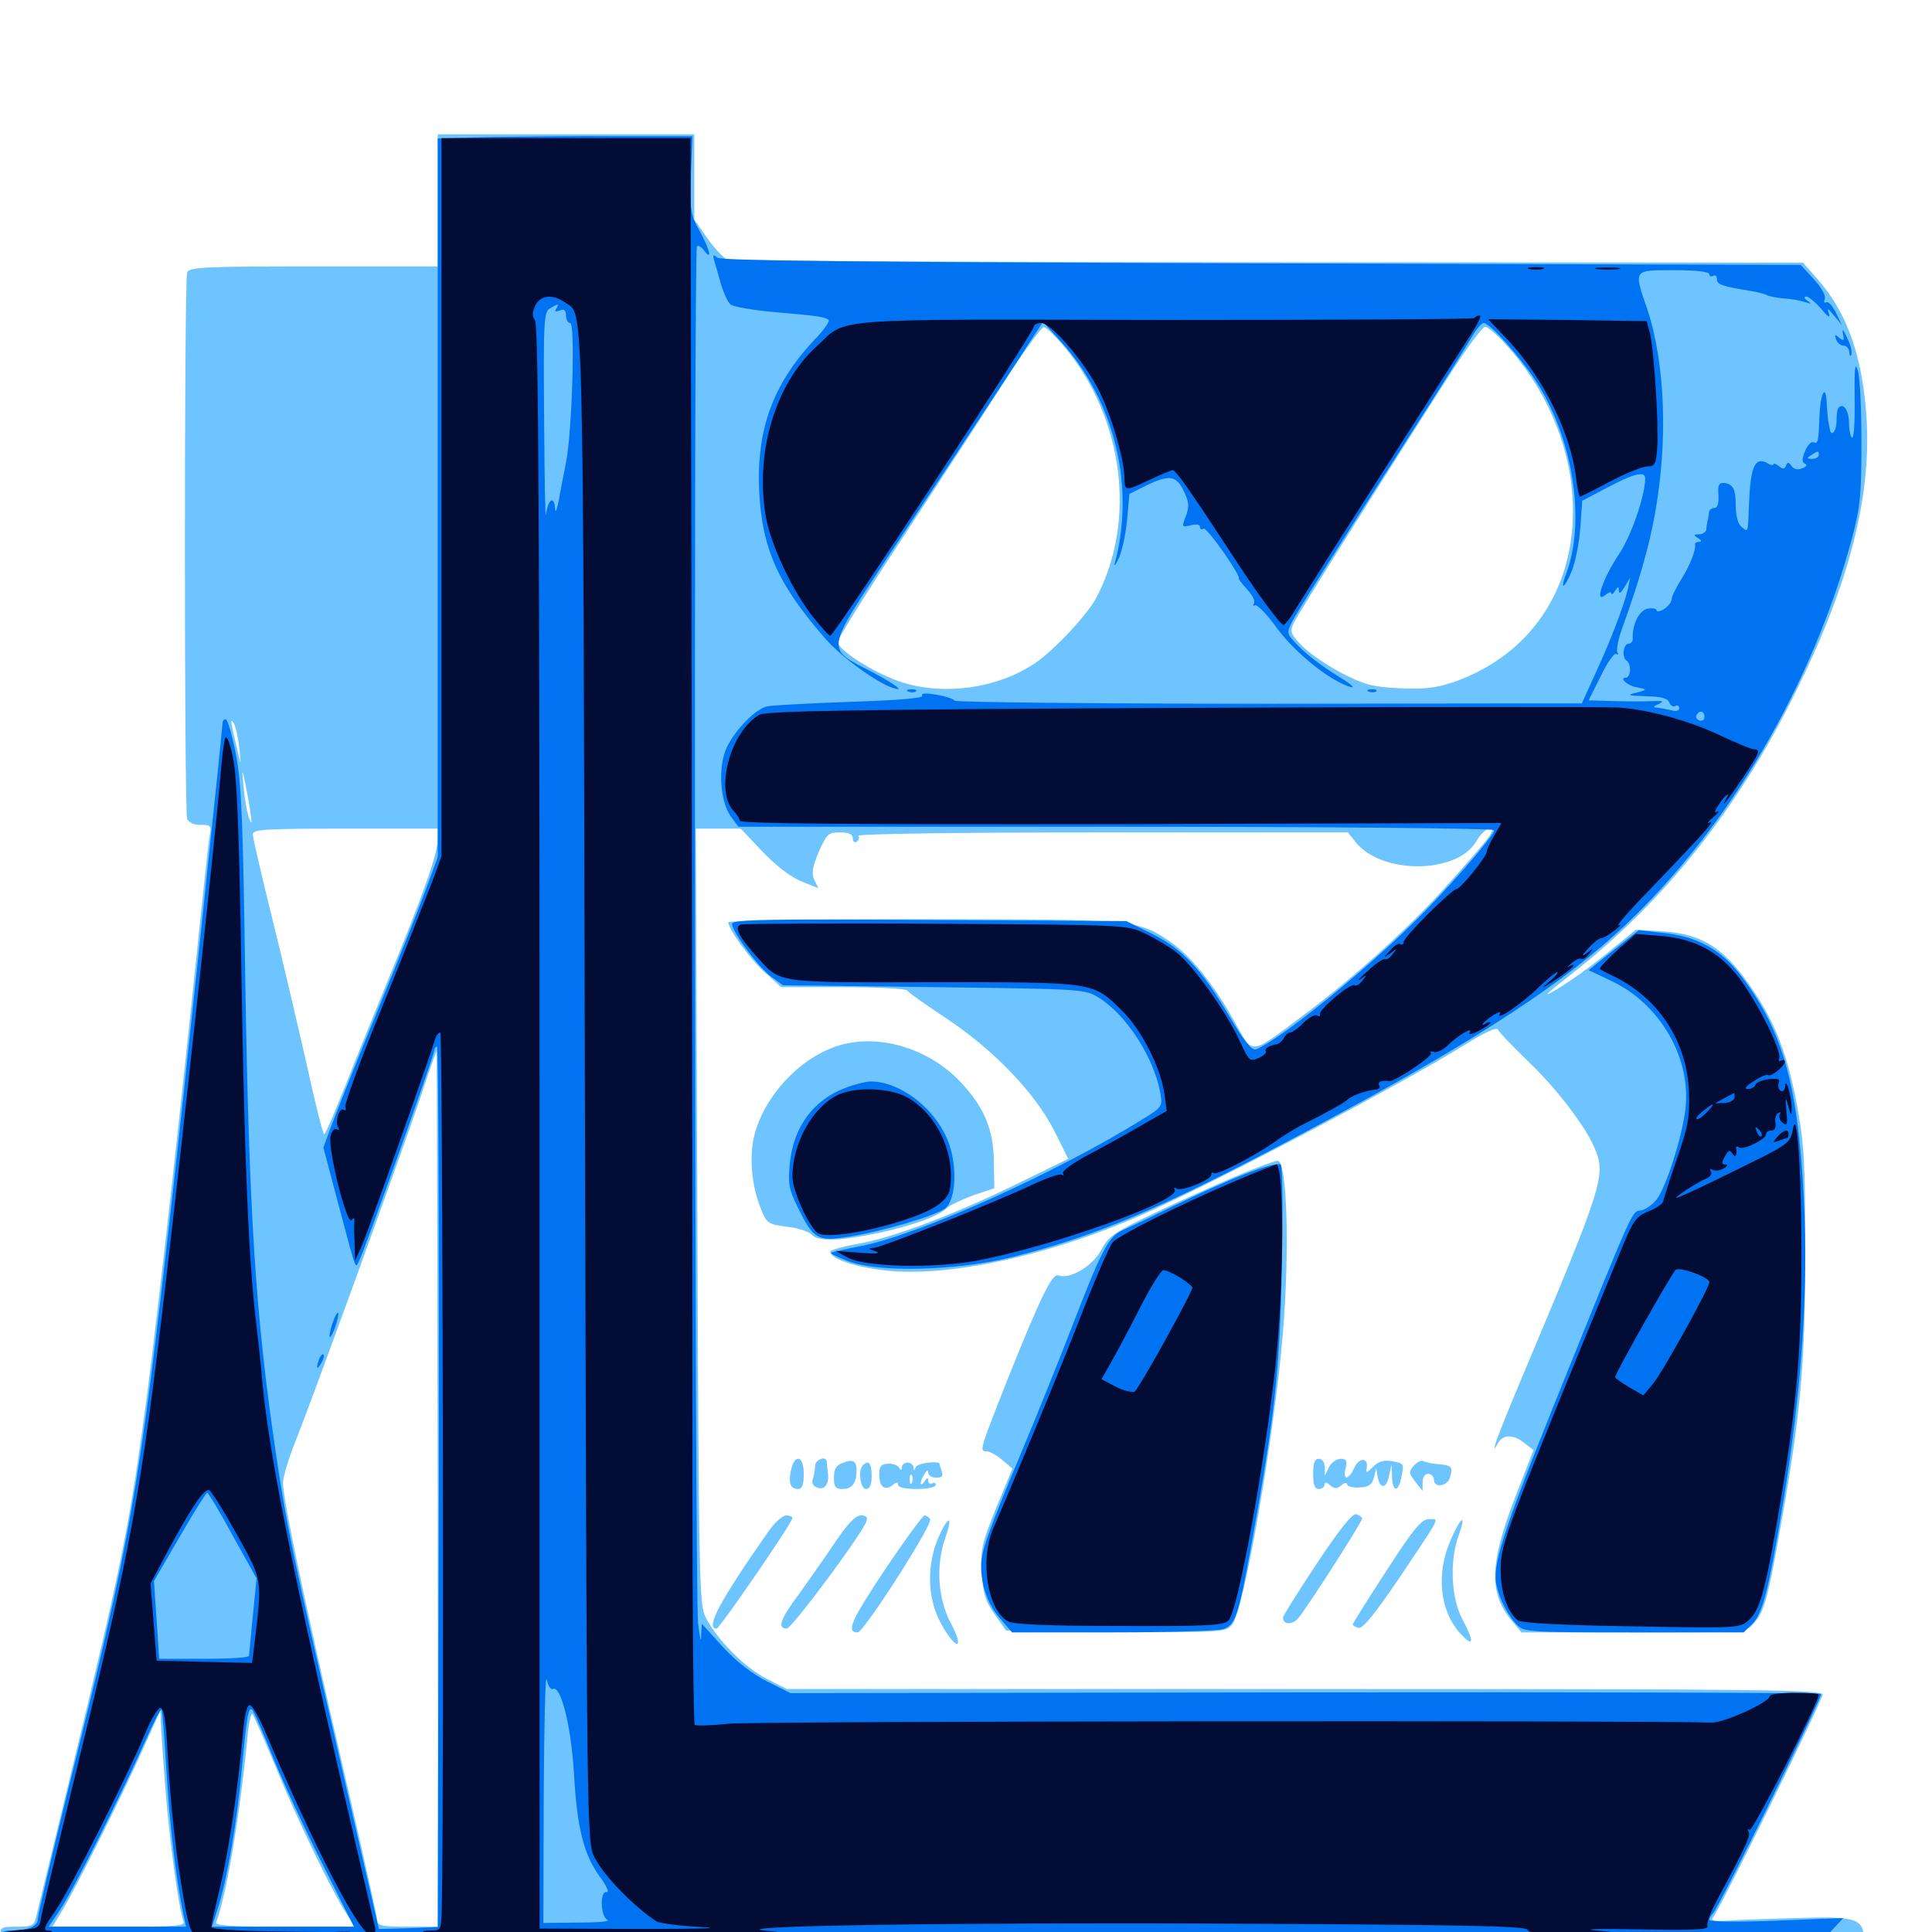 <svg xmlns="http://www.w3.org/2000/svg" viewBox="0 -1000 1000 1000">
	<path fill="#6dc4ff" d="M226.562 -896.289V-862.109H162.305C105.469 -862.109 97.852 -861.719 96.875 -858.984C95.312 -855.078 95.312 -580.078 96.875 -576.172C97.656 -574.219 100.391 -573.047 103.906 -573.047C109.18 -573.047 109.57 -572.656 108.398 -566.797C107.812 -563.281 103.906 -526.562 99.609 -485.156C89.844 -392.188 79.297 -300 74.023 -262.5C66.406 -207.617 61.523 -183.984 36.914 -82.812C27.344 -43.555 19.141 -9.57 18.555 -7.227C17.578 -3.32 16.211 -2.734 8.789 -2.734C0.195 -2.734 0 -2.734 0 3.906V10.352L26.758 11.523C41.602 12.305 258.789 12.891 509.375 12.891H964.844V5.273C964.844 -7.031 961.719 -8.203 930.078 -7.227C915.43 -6.836 899.219 -6.25 893.945 -5.859C887.109 -5.469 885.156 -5.859 886.719 -7.617C890.234 -11.914 943.359 -119.922 943.359 -122.852C943.359 -125.391 914.062 -125.781 675.391 -125.781H407.227L396.875 -131.055C385.547 -136.719 371.094 -151.367 365.234 -162.891C361.914 -169.531 361.719 -180.859 360.938 -370.508L360.156 -571.094H371.68H383.398L394.336 -559.57C400.977 -552.539 408.789 -546.289 414.453 -543.945L423.633 -540.234L421.484 -544.531C419.922 -548.047 420.508 -551.172 423.828 -559.18C427.93 -568.359 428.711 -569.141 434.766 -569.141C439.453 -569.141 441.406 -568.164 441.406 -566.016C441.406 -564.453 442.383 -563.672 443.359 -564.258C444.531 -565.039 444.922 -566.406 444.336 -567.383C443.555 -568.359 492.383 -569.141 570.312 -569.141H697.656L701.562 -564.258C714.844 -547.266 754.102 -547.461 764.062 -564.453C766.211 -568.164 769.336 -571.094 770.898 -571.094C774.609 -571.094 772.461 -567.969 750.977 -543.945C731.836 -522.07 701.367 -494.336 675 -474.805C646.289 -453.32 648.828 -453.516 638.867 -471.484C628.32 -490.43 616.016 -505.664 605.273 -512.891C588.672 -524.023 586.523 -524.219 477.148 -524.219C422.07 -524.219 376.953 -523.438 376.953 -522.656C376.953 -519.141 388.477 -503.125 396.094 -496.484L404.297 -489.062H436.328C454.102 -489.062 468.945 -488.281 469.531 -487.305C470.117 -486.328 479.297 -479.883 489.844 -472.852C514.648 -456.445 535.938 -433.984 545.703 -414.648L552.93 -400.195L526.562 -387.305C493.359 -371.094 461.133 -358.984 443.359 -356.055C435.742 -354.688 429.688 -352.93 429.688 -352.148C429.688 -348.633 441.992 -344.336 456.836 -342.578C490.43 -338.281 545.898 -350.586 595.117 -373.047C635.938 -391.602 726.367 -439.453 757.812 -458.984C768.75 -465.82 774.805 -468.555 775.391 -466.992C775.977 -465.625 782.812 -458.594 790.625 -450.977C805.273 -437.109 820.703 -416.992 825.391 -405.664C831.445 -391.602 829.883 -387.109 786.328 -283.594C774.219 -254.688 770.898 -245.117 775.586 -253.32C778.125 -257.617 783.594 -257.617 789.258 -252.93L793.75 -249.414L784.375 -225.391C770.898 -190.43 770.508 -175.391 782.617 -160.938L787.5 -155.078H845.508C903.32 -155.078 903.711 -155.078 907.617 -159.57C913.086 -165.43 915.039 -172.266 921.68 -209.961C932.031 -267.969 934.375 -293.75 934.375 -351.367C934.375 -397.656 933.984 -407.031 930.078 -428.125C925.391 -453.32 919.141 -469.922 908.008 -486.523C892.969 -509.18 881.641 -516.602 860.352 -517.969L846.68 -518.75L834.961 -509.18C824.219 -500.195 809.961 -490.039 802.734 -486.133C798.633 -483.984 801.758 -486.719 813.477 -495.898C862.109 -533.984 900.391 -582.227 930.664 -644.336C956.836 -697.656 968.359 -741.992 966.211 -781.836C964.453 -814.258 956.445 -837.695 940.82 -855.469L933.203 -864.062L656.641 -864.258C504.297 -864.258 378.32 -865.039 376.367 -865.625C374.609 -866.406 369.922 -871.289 366.211 -876.562L359.375 -886.328V-908.398V-930.469H292.969H226.562ZM551.562 -819.727C581.641 -782.812 588.281 -730.469 567.578 -690.82C563.281 -682.422 545.898 -663.672 536.133 -657.031C516.602 -643.555 487.891 -639.648 465.625 -647.266C451.953 -651.953 433.594 -663.672 433.594 -667.773C433.594 -669.336 448.828 -693.75 467.383 -721.875C485.938 -750.195 509.375 -786.133 519.531 -801.953C529.688 -817.773 539.062 -830.664 540.234 -830.664C541.406 -830.859 546.484 -825.781 551.562 -819.727ZM779.102 -822.07C799.219 -800.195 812.109 -771.289 813.867 -743.359C816.992 -698.047 793.75 -661.523 752.734 -647.07C743.555 -643.945 737.695 -643.164 724.609 -643.75C709.961 -644.531 706.445 -645.508 694.141 -651.758C686.523 -655.859 677.344 -662.109 673.828 -665.82C668.164 -671.68 667.578 -673.047 669.531 -677.344C671.484 -681.641 714.844 -750.781 750.977 -807.031C759.375 -820.117 767.383 -830.859 768.75 -830.859C769.922 -830.859 774.609 -826.953 779.102 -822.07ZM123.828 -613.086C124.805 -603.516 124.805 -603.516 123.047 -611.133C119.336 -626.172 118.945 -628.906 120.898 -625.781C121.875 -624.219 123.242 -618.555 123.828 -613.086ZM129.688 -578.906C130.469 -573.828 130.273 -573.047 129.102 -576.172C128.125 -578.32 126.758 -585.352 126.172 -591.797C125.195 -602.539 125.195 -602.734 126.953 -594.531C127.93 -589.648 129.297 -582.617 129.688 -578.906ZM226.562 -565.43C226.562 -558.203 218.75 -536.133 202.148 -495.898C195.117 -478.711 184.57 -452.93 179.102 -438.867C173.438 -424.609 168.359 -412.891 167.773 -412.891C167.188 -412.891 162.891 -429.883 158.398 -450.586C153.711 -471.094 145.703 -505.469 140.43 -526.562C135.156 -547.852 130.859 -566.406 130.859 -568.164C130.859 -570.703 136.914 -571.094 178.711 -571.094H226.562ZM226.562 -229.297L226.758 -2.734H210.938C197.852 -2.734 195.312 -3.32 195.312 -5.859C195.312 -7.617 186.914 -44.922 176.758 -88.672C157.617 -171.094 146.484 -223.828 146.484 -232.617C146.484 -235.352 149.414 -245.312 153.125 -254.492C162.109 -276.953 207.422 -401.953 217.578 -431.836C221.875 -445.117 225.781 -455.859 225.977 -455.859C226.172 -455.859 226.367 -353.906 226.562 -229.297ZM85.938 -70.117C88.086 -44.727 92.578 -11.914 94.922 -5.859C96.094 -3.125 92.773 -2.734 61.719 -2.734H27.148L32.227 -11.133C38.867 -22.07 61.328 -66.797 73.438 -93.359L83.008 -114.648L83.398 -105.078C83.789 -99.805 84.766 -84.18 85.938 -70.117ZM142.578 -85.742C153.516 -58.984 170.898 -22.852 178.906 -10.156L183.594 -2.734H147.266C118.945 -2.734 111.133 -3.32 111.914 -5.078C117.188 -19.336 123.828 -57.812 128.125 -100.977C128.711 -108.398 130.078 -113.672 130.664 -112.695C131.445 -111.914 136.719 -99.805 142.578 -85.742ZM432.227 -458.203C412.891 -451.367 395.508 -432.227 390.43 -412.305C387.695 -401.367 389.062 -385.938 393.75 -374.609C396.875 -366.797 397.266 -366.406 407.227 -365.039C413.086 -364.453 418.75 -362.5 420.117 -360.938C423.242 -357.227 434.961 -357.617 455.273 -361.914C473.438 -366.016 485.352 -370.312 490.234 -374.805C491.992 -376.367 498.242 -379.297 504.102 -381.445L514.648 -384.961L514.453 -398.438C514.258 -415.234 509.57 -426.758 497.266 -439.844C480.273 -458.008 453.125 -465.625 432.227 -458.203ZM643.555 -392.773C634.961 -389.258 615.82 -380.664 601.172 -373.828C576.562 -362.109 574.023 -360.547 569.922 -352.93C565.43 -344.531 553.711 -337.695 547.852 -339.844C544.727 -341.211 538.867 -329.297 521.875 -286.914C507.031 -249.414 506.836 -248.828 510.547 -248.828C512.109 -248.828 515.82 -246.875 518.75 -244.336L524.023 -239.844L515.625 -219.531C508.203 -201.172 507.422 -198.047 508.203 -186.133C508.789 -175.195 509.961 -171.289 514.844 -164.453L520.703 -156.055L577.344 -155.469C632.227 -155.078 634.18 -155.078 637.695 -158.984C643.75 -165.625 659.57 -256.445 664.062 -310.352C667.578 -353.125 666.211 -399.219 661.328 -399.219C660.156 -399.219 652.148 -396.289 643.555 -392.773ZM409.375 -238.867C408.008 -232.031 409.18 -229.297 413.281 -229.297C415.234 -229.297 416.016 -231.641 416.016 -237.109C416.016 -246.68 411.328 -247.852 409.375 -238.867ZM421.875 -241.211C421.875 -239.062 421.289 -236.133 420.703 -234.375C419.922 -232.422 420.898 -230.859 422.852 -230.078C426.758 -228.516 429.297 -231.641 428.516 -237.695C428.32 -240.039 427.93 -242.578 427.93 -243.555C427.539 -246.68 421.875 -244.531 421.875 -241.211ZM436.133 -242.773C432.812 -241.602 431.641 -239.648 431.641 -235.156C431.641 -230.273 432.422 -229.297 436.328 -229.297C441.016 -229.297 443.359 -232.422 443.359 -239.062C443.359 -243.945 441.406 -244.922 436.133 -242.773ZM679.688 -237.109C679.688 -231.445 680.469 -229.297 682.617 -229.297C684.18 -229.297 685.547 -230.273 685.547 -231.445C685.547 -233.008 686.523 -233.008 688.477 -231.25C690.82 -229.297 691.992 -229.297 694.336 -231.25C695.898 -232.617 697.266 -232.812 697.266 -231.641C697.266 -230.664 700 -229.883 703.516 -230.078C708.398 -230.273 710.156 -231.445 711.133 -235.156L712.305 -240.039L713.086 -235.547C714.258 -229.102 717.578 -229.297 718.945 -236.133L720.312 -241.992L720.508 -235.742C720.703 -227.539 723.828 -227.344 725.391 -235.547C726.758 -242.773 726.953 -242.383 720.117 -243.75C716.211 -244.336 713.477 -243.555 710.742 -240.82C707.422 -237.5 706.836 -237.305 707.422 -240.234C708.398 -245.703 703.32 -245.703 700.977 -240.234C698.047 -233.789 694.922 -233.594 696.484 -240.039C697.461 -243.945 696.875 -244.922 693.945 -244.922C691.797 -244.922 689.062 -242.969 687.891 -240.625L685.742 -236.133V-240.625C685.547 -243.164 684.375 -244.922 682.617 -244.922C680.469 -244.922 679.688 -242.773 679.688 -237.109ZM731.836 -241.406C729.102 -238.281 729.102 -237.695 732.422 -233.203L736.328 -228.32V-232.812C736.328 -235.352 737.5 -237.109 739.258 -237.109C740.82 -237.109 742.188 -235.742 742.188 -234.18C742.188 -229.492 749.414 -230.664 750.586 -235.547C752.148 -240.82 751.367 -241.602 744.141 -242.188C741.211 -242.383 737.695 -243.164 736.719 -243.75C735.742 -244.336 733.594 -243.359 731.836 -241.406ZM446.68 -241.602C443.945 -239.062 445.312 -229.297 448.242 -229.297C450.195 -229.297 451.172 -231.445 451.172 -236.133C451.172 -242.578 449.609 -244.531 446.68 -241.602ZM455.078 -236.719C455.078 -230.469 458.008 -228.125 461.914 -231.25C464.062 -233.008 464.844 -233.008 464.844 -231.445C464.844 -230.078 468.75 -229.297 474.609 -229.297C480.273 -229.297 484.375 -230.273 484.375 -231.445C484.375 -232.422 483.594 -232.812 482.422 -232.227C481.445 -231.641 480.469 -232.227 480.469 -233.594C480.469 -235.352 479.883 -235.352 478.516 -233.203C477.539 -231.641 476.562 -231.25 476.562 -232.227C476.562 -233.398 477.539 -235.547 478.516 -237.109C479.688 -239.062 480.469 -239.258 480.469 -237.695C480.469 -236.328 482.227 -235.156 484.57 -235.156C487.5 -235.156 488.281 -235.938 487.5 -238.281C486.914 -240.039 486.328 -241.797 486.328 -242.188C486.328 -244.141 474.805 -242.773 474.023 -240.625C473.242 -238.672 472.852 -238.672 472.852 -240.625C472.656 -241.797 471.289 -242.969 469.727 -242.969C468.164 -242.969 466.797 -241.797 466.797 -240.625C466.797 -238.672 466.406 -238.672 465.234 -240.43C464.453 -241.797 461.719 -242.578 459.375 -242.383C456.055 -242.188 455.078 -240.82 455.078 -236.719ZM472.07 -232.812C471.484 -231.25 470.898 -231.836 470.898 -233.984C470.703 -236.133 471.289 -237.305 471.875 -236.523C472.461 -235.938 472.656 -234.18 472.07 -232.812ZM681.641 -190.82C672.07 -176.367 664.062 -163.672 664.062 -162.695C664.062 -159.18 668.555 -158.789 671.68 -162.109C675.586 -166.211 705.078 -212.305 705.078 -214.062C705.078 -214.648 703.711 -215.625 702.148 -216.211C700.195 -216.992 694.141 -209.57 681.641 -190.82ZM397.656 -207.227C372.656 -171.484 364.844 -157.031 370.898 -157.031C372.461 -157.031 410.156 -211.914 410.156 -214.258C410.156 -215.039 408.594 -215.625 406.836 -215.625C404.883 -215.43 400.781 -211.719 397.656 -207.227ZM432.031 -201.367C426.758 -193.555 418.359 -181.641 413.477 -174.805C403.906 -162.109 402.148 -157.031 407.227 -157.031C409.766 -157.031 445.703 -205.273 448.438 -212.5C449.219 -214.648 448.438 -215.625 445.703 -215.625C442.773 -215.625 438.672 -211.328 432.031 -201.367ZM458.008 -187.5C440.625 -161.328 437.695 -155.078 443.945 -155.078C447.07 -155.078 483.008 -211.133 481.445 -213.672C480.859 -214.648 479.492 -215.625 478.516 -215.625C477.734 -215.625 468.359 -202.93 458.008 -187.5ZM485.938 -204.688C479.492 -190.039 479.883 -172.656 487.109 -159.57C494.922 -145.312 499.609 -145.898 491.992 -160.156C485.352 -172.852 484.375 -189.844 489.258 -203.906C493.359 -215.625 491.211 -216.211 485.938 -204.688ZM717.578 -186.914C708.008 -172.266 700.195 -159.766 700.195 -159.18C700.195 -158.594 701.562 -157.812 703.32 -157.422C705.469 -157.031 711.914 -165.039 723.828 -182.617C746.484 -216.406 745.117 -213.672 739.648 -213.672C735.742 -213.672 731.836 -208.984 717.578 -186.914ZM750.977 -203.125C743.164 -185.547 745.117 -166.406 755.859 -154.492C762.891 -146.875 763.281 -150 756.836 -162.109C751.172 -172.852 750.195 -191.797 754.883 -204.883C759.18 -216.797 756.445 -215.625 750.977 -203.125Z"/>
	<path fill="#0073f3" d="M254.492 -929.102L226.562 -928.32V-742.383V-556.445L220.898 -540.82C217.773 -532.227 206.055 -502.734 194.727 -475.195C183.398 -447.656 172.656 -420.703 170.898 -415.625L167.383 -406.055L174.609 -378.711C184.766 -340.625 183.789 -343.359 185.742 -347.07C188.086 -351.172 224.609 -453.32 224.609 -455.664C224.609 -456.641 225.195 -458.008 226.172 -458.398C226.953 -458.984 227.344 -356.641 227.148 -231.055L226.562 -2.539L211.328 -1.953L196.094 -1.562L175.195 -92.383C150.977 -197.656 148.242 -210.938 142.773 -247.852C132.227 -319.531 128.906 -371.094 126.953 -492.969C125.781 -575.195 125 -594.531 122.07 -609.766C120.117 -619.531 117.773 -627.734 116.797 -627.734C116.016 -627.734 115.234 -626.953 115.234 -626.172C115.234 -623.047 93.945 -421.875 88.867 -377.734C71.68 -226.367 67.969 -204.688 35.938 -76.367C26.953 -39.844 19.531 -8.594 19.531 -6.641C19.531 -2.93 14.453 -0.781 5.469 -0.781C2.148 -0.781 0 0.195 0 1.953C0 6.445 37.109 6.836 241.211 4.883C348.633 3.711 550.391 3.32 689.648 3.906L942.773 4.883L948.438 -1.172L954.102 -7.227L919.531 -5.859C900.391 -5.078 884.766 -5.273 884.766 -6.25C884.766 -7.031 885.547 -8.594 886.719 -9.766C889.844 -12.891 943.555 -122.266 942.578 -123.242C941.992 -123.828 821.68 -124.219 675.391 -124.023L409.18 -123.633L397.07 -129.688C389.062 -133.789 381.25 -139.844 374.023 -147.656L363.281 -159.57L362.891 -152.93C362.891 -149.219 362.109 -152.539 361.328 -159.961C359.57 -177.148 358.984 -870.703 360.742 -872.461C361.328 -873.242 363.086 -872.266 364.453 -870.312C368.945 -864.453 367.383 -870.898 362.109 -880.469C357.422 -888.867 357.031 -891.016 357.617 -909.57L358.398 -929.492H320.312C299.414 -929.688 269.727 -929.297 254.492 -929.102ZM287.891 -840.234C286.914 -838.672 287.5 -838.477 289.648 -839.258C291.992 -840.234 292.969 -839.453 292.969 -836.719C292.969 -834.57 293.945 -832.812 295.117 -832.812C297.852 -832.812 296.094 -776.367 292.969 -760.547C291.797 -754.688 290.039 -745.898 289.258 -741.016C288.281 -736.133 287.5 -734.18 287.305 -736.719C286.914 -743.75 283.594 -741.602 282.617 -733.789C282.227 -729.688 281.836 -751.562 281.641 -782.422C281.25 -833.984 281.445 -838.672 284.766 -840.43C289.062 -842.969 289.648 -842.969 287.891 -840.234ZM120.508 -205.078L132.812 -183.008L130.859 -163.672C129.883 -153.125 128.906 -143.75 128.906 -142.969C128.906 -141.992 118.555 -141.406 105.664 -141.406H82.422L81.055 -161.523L79.688 -181.641L92.969 -204.492C100.195 -216.992 106.641 -227.344 107.227 -227.344C107.812 -227.344 113.867 -217.383 120.508 -205.078ZM286.133 -125.781C290.234 -127.93 295.508 -107.227 297.07 -82.422C298.633 -53.906 302.148 -40.039 310.547 -28.516C313.867 -24.023 315.43 -20.508 314.062 -20.703C310.352 -21.484 310.742 -8.008 314.453 -6.25C316.016 -5.469 309.18 -4.883 299.414 -4.883L281.25 -4.688L281.445 -70.703C281.641 -106.836 282.227 -133.984 283.008 -130.664C283.594 -127.539 285.156 -125.195 286.133 -125.781ZM86.133 -83.789C87.695 -56.836 91.016 -27.734 94.922 -9.18L96.289 -2.734H60.742H25.195L30.859 -11.133C37.109 -20.117 63.086 -71.68 75.195 -98.828C79.297 -108.203 83.203 -115.625 83.594 -115.039C83.984 -114.648 85.156 -100.586 86.133 -83.789ZM141.602 -89.648C146.875 -76.758 158.398 -51.953 167.188 -34.57L183.203 -2.734H146.484H109.766L113.281 -14.062C117.773 -28.711 122.656 -56.836 125.195 -84.766C127.734 -111.914 128.711 -117.188 130.664 -114.844C131.445 -113.867 136.523 -102.539 141.602 -89.648ZM369.727 -865.039C370.312 -862.891 371.875 -857.422 373.242 -852.734C374.609 -848.242 376.758 -843.555 378.125 -842.383C379.688 -841.211 389.844 -839.453 400.781 -838.477C423.633 -836.523 427.148 -835.938 428.906 -834.375C429.492 -833.594 426.172 -828.711 421.094 -823.633C399.805 -800.781 391.406 -777.148 392.969 -745.312C394.531 -715.625 402.93 -697.266 426.953 -669.727C436.719 -658.398 458.594 -643.359 464.844 -643.359C466.406 -643.359 460.938 -647.07 452.539 -651.562C426.758 -665.039 426.172 -661.133 462.109 -715.625C479.297 -741.406 503.711 -778.32 516.602 -797.852L539.844 -833.398L549.414 -822.852C577.148 -791.992 587.695 -747.656 576.953 -708.203C576.562 -706.445 577.539 -707.812 579.297 -711.523C580.859 -715.234 582.812 -724.219 583.398 -731.25L584.57 -744.336L593.164 -748.633C605.273 -754.492 608.789 -753.906 612.695 -745.898C615.43 -740.234 615.625 -737.891 613.867 -733.008C611.523 -727.148 611.719 -726.953 616.406 -728.125C619.141 -728.906 621.094 -728.516 621.094 -727.344C621.094 -726.172 621.875 -725.586 623.047 -726.367C624.609 -727.344 642.383 -701.953 641.211 -700.586C641.016 -700.195 642.969 -697.852 645.508 -694.922C648.242 -691.992 649.805 -688.867 649.023 -687.695C648.438 -686.719 648.633 -686.133 649.609 -686.719C650.586 -687.305 655.859 -682.031 661.133 -674.609C670.898 -661.523 688.867 -647.266 699.219 -644.336C701.953 -643.75 698.438 -646.484 691.406 -650.781C684.375 -655.078 675.781 -661.719 672.266 -665.43C665.82 -672.07 665.82 -672.266 668.75 -678.125C671.875 -683.984 686.523 -707.422 732.422 -778.906C745.898 -799.805 758.789 -820.508 761.328 -824.805C763.867 -829.297 766.797 -832.812 767.969 -832.812C771.094 -832.812 785.938 -816.211 794.336 -803.711C814.062 -774.219 821.094 -730.469 810.547 -702.734C807.227 -693.945 809.766 -695.312 813.477 -704.297C815.43 -708.984 817.383 -718.945 817.969 -726.758L818.945 -740.82L832.031 -747.656C845.898 -755.078 851.562 -756.25 851.562 -752.344C851.367 -742.969 844.531 -723.242 838.086 -713.281C829.688 -700.781 825 -687.109 830.859 -691.992C832.617 -693.359 833.984 -693.945 833.984 -692.969C833.984 -691.992 834.961 -692.578 835.938 -694.141C837.695 -696.68 837.891 -696.68 837.891 -694.141C838.086 -692.383 839.062 -693.164 840.82 -696.094L843.75 -700.977L842.578 -695.117C840.625 -686.719 833.594 -668.164 825.586 -650.977L818.75 -635.938L657.031 -635.742C567.969 -635.742 494.727 -636.523 494.141 -637.305C493.555 -638.281 489.258 -639.648 484.57 -640.43C479.102 -641.406 476.562 -641.211 477.344 -639.844C478.125 -638.672 464.844 -637.5 439.844 -636.719C418.75 -635.938 399.414 -634.961 397.07 -634.375C391.211 -633.203 380.469 -622.266 376.172 -613.086C371.484 -603.32 372.656 -584.961 378.32 -577.344L382.227 -572.07H577.93C685.352 -572.07 773.438 -571.289 773.438 -570.312C773.438 -567.578 749.023 -539.453 731.055 -521.875C703.906 -495.312 661.523 -461.133 650 -456.836C648.047 -456.055 643.75 -461.328 636.523 -473.633C622.07 -498.242 611.914 -508.984 596.094 -516.797L583.008 -523.242L481.055 -523.828C397.656 -524.414 378.906 -524.023 378.906 -521.875C378.906 -517.773 391.992 -500 398.828 -494.727L405.273 -490.039L483.398 -489.062C560.547 -488.086 561.523 -488.086 568.75 -483.594C583.008 -474.805 597.461 -452.344 600.586 -434.18C601.758 -427.539 601.562 -426.953 592.383 -421.289C547.461 -393.164 475.781 -360.938 445.898 -355.078C437.695 -353.516 430.664 -351.953 430.273 -351.562C429.688 -351.172 433.594 -349.219 438.867 -347.266C454.297 -341.211 494.727 -342.188 523.438 -349.219C570.312 -360.938 605.078 -375.977 691.602 -422.656C767.578 -463.672 810.156 -491.797 841.406 -521.289C895.312 -572.461 938.281 -645.703 958.594 -721.484C962.891 -737.695 963.477 -743.945 963.477 -771.289C963.477 -788.477 962.695 -805.273 961.523 -808.398C960.156 -812.891 959.766 -809.57 959.961 -793.359C960.156 -781.836 959.57 -772.852 958.594 -773.438C957.812 -774.023 957.031 -777.344 957.031 -781.055C957.031 -787.305 954.297 -791.602 951.758 -789.062C950.977 -788.477 950.586 -785.352 950.586 -782.031C950.586 -776.758 947.656 -773.438 947.07 -778.125C946.875 -779.297 946.484 -781.055 946.289 -782.031C946.094 -783.203 945.703 -787.305 945.508 -791.211C945.117 -801.562 942.383 -797.07 941.797 -785.352C941.211 -770.703 941.016 -770.117 938.477 -771.094C937.305 -771.484 935.352 -769.336 934.18 -766.211C932.617 -762.305 932.617 -760.547 934.375 -759.961C935.547 -759.375 934.961 -758.398 932.812 -757.617C930.664 -756.641 928.516 -757.031 927.344 -758.789C925.781 -760.938 925.195 -760.938 924.414 -758.984C923.633 -757.031 922.852 -757.031 920.703 -758.789C919.141 -759.961 917.969 -760.352 917.969 -759.766C917.969 -758.984 916.406 -759.18 914.648 -760.352C908.398 -763.672 906.055 -758.594 905.273 -739.062C904.688 -723.633 904.883 -724.414 901.367 -727.344C899.609 -728.711 898.438 -733.008 898.438 -737.891C898.438 -746.875 897.07 -749.609 892.188 -750C889.648 -750.195 889.062 -748.828 889.453 -743.75C889.648 -739.258 889.062 -737.109 887.305 -737.109C885.938 -737.109 884.57 -735.938 884.57 -734.766C884.375 -733.398 884.18 -731.445 883.789 -730.273C883.594 -729.297 883.203 -727.148 883.203 -725.977C883.008 -724.609 881.25 -723.438 879.492 -723.438C876.562 -723.438 876.367 -723.047 878.906 -721.484C880.859 -720.312 881.055 -719.531 879.297 -719.531C878.125 -719.531 877.148 -718.945 877.344 -718.164C877.93 -715.43 874.609 -707.031 869.922 -699.609C867.383 -695.508 865.234 -691.211 865.234 -689.844C865.234 -688.477 863.477 -686.133 861.328 -684.766C859.18 -683.398 857.422 -683.203 857.422 -684.18C857.422 -684.961 855.273 -685.352 852.734 -684.961C848.438 -683.984 844.727 -676.758 845.117 -669.336C845.117 -667.969 844.141 -666.797 842.969 -666.797C840.234 -666.797 839.258 -659.57 841.992 -658.008C844.531 -656.25 844.141 -649.219 841.406 -649.219C837.891 -649.219 842.383 -645.117 846.875 -644.336C852.93 -643.164 852.93 -642.969 846.68 -641.406C841.797 -640.234 842.773 -639.844 851.758 -639.648C859.961 -639.453 863.086 -638.672 864.062 -636.328C864.648 -634.766 866.016 -633.984 867.188 -634.57C868.164 -635.156 869.141 -634.766 869.141 -633.398C869.141 -632.031 867.383 -631.641 864.844 -632.422C862.305 -633.008 858.984 -633.594 857.422 -633.789C855.469 -633.789 855.664 -634.375 858.398 -635.547C861.523 -637.109 860.938 -637.305 855.469 -637.109C851.758 -636.914 842.773 -636.914 835.547 -637.109L822.266 -637.5L828.516 -650C831.836 -657.031 835.547 -662.109 836.523 -661.523C837.695 -660.938 837.891 -661.328 837.109 -662.5C836.523 -663.672 837.695 -669.727 840.039 -675.977C848.242 -698.633 853.516 -716.992 856.445 -733.203C863.477 -771.484 861.914 -811.719 852.734 -839.648C845.508 -860.742 845.117 -860.156 866.602 -860.156C878.125 -860.156 884.766 -859.375 884.766 -858.008C884.766 -857.031 885.742 -856.641 886.719 -857.227C887.891 -857.812 888.672 -857.227 888.672 -855.469C888.672 -852.734 891.602 -851.758 906.055 -849.414C909.766 -848.828 913.477 -847.852 914.453 -847.266C915.43 -846.68 919.336 -845.898 923.438 -845.508C927.344 -845.312 932.422 -844.336 934.57 -843.555C937.695 -842.578 937.891 -842.578 935.547 -844.336C933.789 -845.508 933.594 -846.484 934.961 -846.484C936.133 -846.484 939.648 -843.555 942.578 -840.234C946.094 -835.938 947.461 -835.156 946.68 -837.695C945.508 -840.82 946.094 -840.625 949.219 -836.719L953.32 -831.836L950.195 -838.281C948.438 -841.797 946.289 -844.141 945.312 -843.555C944.141 -842.969 943.945 -843.75 944.531 -845.312C945.117 -846.875 942.773 -851.172 938.867 -855.469L932.031 -862.891L653.125 -863.672C448.828 -864.258 373.242 -865.039 371.289 -866.602C369.141 -868.555 368.75 -868.164 369.727 -865.039ZM941.406 -764.453C941.406 -763.477 939.844 -762.5 938.086 -762.5C935.156 -762.5 934.961 -762.891 937.5 -764.453C941.211 -766.797 941.406 -766.797 941.406 -764.453ZM882.227 -628.906C882.227 -627.344 881.055 -626.562 879.492 -627.148C878.125 -627.734 877.539 -628.906 878.125 -629.883C879.688 -632.617 882.227 -632.031 882.227 -628.906ZM953.906 -827.344C954.688 -823.633 954.297 -823.242 951.953 -825.195C949.609 -827.148 949.414 -826.953 950.391 -824.219C950.977 -822.461 952.734 -821.094 954.297 -821.094C955.859 -821.094 957.031 -819.531 957.227 -817.773C957.227 -815.82 957.812 -815.234 958.203 -816.406C958.789 -817.773 957.812 -821.68 956.055 -825.195C954.102 -829.492 953.32 -830.273 953.906 -827.344ZM470.312 -641.992C468.75 -642.578 469.336 -643.164 471.484 -643.164C473.633 -643.359 474.805 -642.773 474.023 -642.188C473.438 -641.602 471.68 -641.406 470.312 -641.992ZM708.594 -641.992C707.031 -642.578 707.617 -643.164 709.766 -643.164C711.914 -643.359 713.086 -642.773 712.305 -642.188C711.719 -641.602 709.961 -641.406 708.594 -641.992ZM835.156 -508.203L822.266 -497.852L833.789 -492.383C858.984 -480.664 875.195 -452.93 872.461 -426.562C870.898 -412.305 862.5 -385.547 857.422 -379.102C855.273 -376.367 851.562 -373.828 849.219 -373.438C844.531 -372.852 846.289 -376.758 803.711 -271.289C777.539 -206.055 772.266 -189.258 774.609 -179.297C776.367 -171.68 780.664 -163.477 785.352 -158.789C788.867 -155.273 792.188 -155.078 845.703 -155.078H902.539L907.031 -159.57C912.305 -164.844 915.43 -176.953 922.656 -220.508C932.617 -280.273 936.133 -331.445 933.594 -380.859C930.469 -438.672 922.852 -466.016 901.758 -494.141C891.211 -508.398 878.711 -515.43 860.156 -517.188L848.242 -518.555ZM438.672 -437.305C421.289 -431.25 410.547 -416.797 408.789 -397.461C407.812 -387.305 408.398 -384.18 412.891 -375.195C421.094 -358.398 423.047 -357.227 439.844 -359.961C457.031 -362.695 483.984 -370.703 489.062 -374.414C495.117 -378.906 495.703 -397.852 490.234 -410.547C483.008 -427.344 465.234 -440.43 450.195 -440.234C448.047 -440.039 442.773 -438.867 438.672 -437.305ZM644.531 -392.383C635.352 -388.867 618.945 -381.445 607.812 -375.977C596.68 -370.508 584.766 -364.844 581.25 -363.281C573.828 -360.156 570.312 -353.516 554.102 -311.328C548.047 -295.703 536.914 -267.969 529.297 -249.805C511.914 -208.398 507.812 -197.07 507.812 -189.453C507.812 -179.297 511.523 -168.945 517.969 -161.914L523.828 -155.078H576.172C605.078 -155.078 630.859 -155.859 633.398 -156.836C639.453 -159.18 641.016 -163.867 647.461 -199.023C659.766 -266.797 662.5 -290.625 663.477 -344.141C664.062 -372.656 663.867 -396.289 662.891 -397.266C661.914 -398.242 653.906 -396.094 644.531 -392.383ZM172.07 -315.039C170.898 -311.523 170.312 -308.398 170.703 -308.008C171.094 -307.617 172.461 -309.961 173.633 -313.477C174.805 -316.992 175.391 -320.117 175 -320.508C174.609 -320.898 173.242 -318.555 172.07 -315.039ZM165.234 -296.68C163.477 -291.602 163.867 -290.43 166.211 -294.336C167.383 -296.289 167.969 -298.438 167.383 -298.828C166.992 -299.414 166.016 -298.438 165.234 -296.68Z"/>
	<path fill="#020c35" d="M228.516 -742.773V-556.836L223.828 -543.945C221.094 -536.914 209.766 -508.203 198.438 -480.273C186.914 -452.344 178.125 -428.32 178.711 -426.953C179.297 -425.586 178.906 -425 177.93 -425.586C175.586 -426.953 173.242 -419.531 175 -416.602C175.781 -415.234 175.586 -414.844 174.414 -415.43C173.242 -416.211 171.68 -414.648 171.094 -411.914C169.531 -405.469 179.688 -365.039 182.031 -368.555C183.203 -370.117 183.594 -369.727 183.398 -366.992C183.203 -364.844 183.398 -359.57 183.594 -355.273L183.789 -347.461L187.305 -355.273C190.039 -361.328 222.07 -451.562 225.586 -463.281C226.172 -464.453 227.148 -465.625 227.93 -465.625C229.102 -465.625 229.883 -75 228.711 -16.016C228.516 -0.977 228.516 -0.781 223.242 -0.781C220.508 -0.781 218.555 -0.391 218.945 0C220.117 1.172 338.281 2.148 376.953 1.367C402.539 0.586 407.617 0.195 397.461 -0.586C367.773 -3.125 497.266 -5.078 640.82 -4.297C755.469 -3.711 789.844 -3.125 790.625 -1.172C791.211 0.586 798.047 1.172 816.016 0.781C838.672 0.586 839.648 0.391 826.172 -0.781C818.164 -1.562 827.93 -1.758 848.047 -1.367C877.539 -0.781 884.57 -1.172 883.789 -3.125C883.203 -4.492 885.352 -10.156 888.281 -15.625C904.102 -45.117 906.25 -50 905.078 -51.953C904.297 -53.125 904.492 -53.516 905.664 -52.93C907.227 -51.953 941.406 -118.945 941.406 -122.852C941.406 -123.438 935.742 -123.828 928.711 -123.828C921.68 -123.828 916.016 -123.047 916.016 -122.07C916.016 -118.945 891.992 -108.008 885.742 -108.398C852.344 -109.57 389.648 -109.18 377.148 -107.812C368.164 -106.836 360.352 -106.641 359.57 -107.227C358.984 -108.008 358.398 -163.281 358.398 -229.883C358.398 -296.68 358.203 -481.25 358.008 -640.039L357.422 -928.516H292.969H228.516ZM292.578 -843.359C302.148 -836.719 301.758 -856.836 302.734 -439.258C303.711 -53.125 303.711 -46.484 307.617 -38.867C312.305 -29.297 327.93 -13.281 339.844 -5.469C341.406 -4.492 351.953 -3.125 363.281 -2.539C375.195 -1.953 361.914 -1.562 331.445 -1.562L279.297 -1.758V-416.602C279.297 -724.805 278.711 -832.227 276.953 -834.18C275.391 -836.133 275.391 -838.086 276.953 -841.602C279.492 -847.266 285.938 -848.047 292.578 -843.359ZM791.602 -860.742C789.648 -861.328 791.211 -861.719 794.922 -861.719C798.633 -861.719 800.195 -861.328 798.438 -860.742C796.484 -860.352 793.359 -860.352 791.602 -860.742ZM826.758 -860.742C823.633 -861.133 826.172 -861.523 832.031 -861.523C837.891 -861.523 840.43 -861.133 837.5 -860.742C834.375 -860.352 829.688 -860.352 826.758 -860.742ZM763.086 -835.352C762.305 -834.766 690.039 -834.375 602.344 -834.375C424.609 -834.766 439.062 -835.742 422.461 -820.508C401.367 -801.172 390.82 -766.016 396.289 -733.203C398.633 -718.555 410.352 -693.555 421.289 -680.078C425.391 -675 429.102 -670.898 429.688 -670.898C431.641 -670.703 535.156 -828.125 535.156 -831.055C535.156 -832.031 536.914 -832.812 538.867 -832.812C543.75 -832.812 558.984 -815.625 567.383 -800.586C574.219 -788.477 582.031 -762.695 582.031 -752.344C582.031 -745.703 582.617 -745.703 595.312 -751.758C600.977 -754.492 606.25 -756.641 607.031 -756.641C608.594 -756.641 616.406 -745.508 635.938 -715.625C649.609 -694.336 662.695 -676.562 664.258 -676.562C665.039 -676.562 667.773 -679.883 670.117 -683.984C672.656 -687.891 681.25 -701.758 689.453 -714.648C708.789 -744.727 752.539 -813.281 761.133 -826.562C764.648 -832.031 766.992 -836.719 766.016 -836.719C765.039 -836.719 763.672 -836.133 763.086 -835.352ZM780.859 -823.633C799.023 -804.102 813.086 -775.586 815.82 -752.344C816.406 -747.266 817.383 -742.969 817.773 -742.969C818.359 -742.969 825.391 -746.484 833.398 -750.781C841.602 -755.078 850.195 -758.594 852.734 -758.594C856.641 -758.594 857.227 -759.766 857.812 -768.945C858.594 -781.055 856.055 -819.727 853.906 -827.93L852.344 -833.789L811.328 -834.375L770.312 -834.766ZM612.305 -633.594C444.336 -632.812 396.484 -632.031 393.164 -630.078C377.93 -621.484 369.727 -590.43 379.883 -580.078C381.445 -578.516 382.812 -576.367 382.812 -575.195C382.812 -573.633 439.648 -573.242 580.078 -573.438L777.148 -574.023L773.438 -567.578C771.289 -564.062 769.531 -560.156 769.531 -559.18C769.531 -556.641 755.859 -539.844 753.906 -539.844C751.562 -539.844 726.562 -515.039 726.562 -512.5C726.562 -511.328 725.781 -510.742 724.805 -511.328C724.023 -511.914 721.484 -510.547 719.531 -508.008C715.82 -503.906 715.82 -503.906 719.727 -506.641C723.242 -509.375 723.438 -509.375 720.898 -506.25C719.531 -504.297 717.773 -503.125 716.992 -503.516C716.211 -504.102 712.109 -501.367 708.008 -497.461C703.711 -493.75 701.953 -491.797 704.102 -493.164C707.617 -495.703 707.812 -495.703 705.273 -492.578C703.906 -490.625 701.953 -489.453 701.172 -490.039C699.023 -491.406 682.422 -477.344 683.203 -475C683.398 -474.023 682.812 -473.633 681.641 -474.414C680.664 -475 677.539 -473.438 674.805 -470.703C672.07 -467.773 668.945 -465.625 667.969 -465.625C666.992 -465.625 665.43 -464.453 664.648 -462.891C663.867 -461.328 662.305 -459.961 661.133 -459.57C656.641 -458.789 654.297 -457.227 655.273 -455.859C655.664 -455.078 654.102 -453.516 651.367 -452.344C646.875 -450.391 646.484 -450.781 641.797 -460.938C634.961 -475.977 617.969 -499.805 609.18 -506.836C605.273 -509.961 597.656 -514.453 592.383 -516.992C583.203 -521.289 581.641 -521.289 484.57 -521.875C430.469 -522.266 384.961 -521.875 383.398 -521.484C379.883 -520.117 382.422 -515.039 392.188 -504.297C404.102 -491.016 401.367 -491.406 483.398 -491.602C567.383 -491.602 565.625 -491.992 581.25 -476.367C591.211 -466.406 600.977 -446.875 602.734 -433.594L603.906 -425L590.625 -417.383C583.203 -413.086 570.898 -406.25 563.086 -402.148C555.273 -398.047 549.609 -393.75 550.195 -392.773C550.781 -391.602 550.586 -391.406 549.609 -391.992C548.438 -392.578 541.602 -390.234 534.18 -386.719C513.281 -376.953 456.445 -354.297 452.148 -354.102C449.023 -353.906 449.219 -353.516 453.125 -352.344C456.25 -351.172 453.516 -350.977 445.312 -351.562L432.617 -352.539L438.477 -349.219C447.07 -344.141 483.203 -343.359 505.469 -347.461C544.922 -354.883 611.523 -378.711 608.008 -384.18C607.422 -385.352 607.812 -385.547 608.984 -384.766C611.719 -383.203 626.953 -389.258 626.953 -391.992C626.953 -393.164 627.539 -393.359 628.32 -392.773C629.688 -391.406 651.172 -402.539 661.133 -409.961C664.453 -412.305 669.727 -415.43 672.852 -417.188C686.133 -423.828 696.289 -429.492 697.266 -430.664C699.219 -432.812 706.836 -435.547 712.5 -436.133C713.867 -436.133 714.453 -437.305 713.867 -438.281C712.891 -440.039 715.234 -441.016 719.141 -440.43C721.875 -440.039 741.992 -453.516 740.625 -454.883C739.844 -455.664 740.625 -456.055 742.188 -455.469C743.75 -455.078 746.68 -456.445 749.023 -458.594C753.906 -463.672 762.695 -468.945 760.742 -465.625C759.961 -464.258 762.109 -464.648 765.43 -466.406C768.75 -468.164 771.484 -470.117 771.484 -470.703C771.484 -471.289 770.703 -471.094 769.531 -470.508C765.039 -467.773 767.969 -471.289 772.656 -474.414C775.586 -476.172 777.148 -476.562 776.367 -475.391C773.633 -470.898 787.5 -480.273 796.094 -488.672C800.781 -493.164 805.273 -496.875 806.055 -496.875C806.836 -496.875 805.078 -494.531 801.758 -491.797C797.07 -487.891 797.852 -488.086 805.273 -492.969C810.352 -496.289 814.453 -499.609 814.453 -500.195C814.453 -500.781 813.281 -500.586 811.914 -499.609C810.547 -498.633 811.133 -499.414 813.086 -501.172C815.234 -503.125 817.578 -504.297 818.359 -503.711C819.141 -503.125 821.094 -504.297 822.461 -506.25C825 -509.375 824.805 -509.375 821.289 -506.641C818.359 -504.492 818.555 -505.273 822.07 -509.18C824.805 -512.109 827.734 -514.453 828.906 -514.453C830.078 -514.453 833.203 -516.406 835.938 -518.555C838.672 -520.703 839.453 -521.875 837.891 -521.094C836.328 -520.312 840.625 -525.586 847.656 -533.008C854.688 -540.234 864.258 -550.391 869.141 -555.469C883.594 -570.703 887.891 -575.781 884.766 -574.219C883.203 -573.438 883.984 -574.609 886.719 -576.953C889.453 -579.297 890.43 -580.664 888.867 -579.883C887.109 -578.906 887.305 -580.078 889.648 -583.594C892.969 -588.672 896.094 -590.82 893.359 -586.328C890.234 -580.664 894.727 -586.523 902.148 -597.461C910.547 -609.961 911.523 -612.109 908.008 -612.109C906.641 -612.109 899.219 -615.234 891.211 -618.945C875 -626.758 853.906 -632.617 837.891 -633.789C832.031 -634.18 730.469 -634.18 612.305 -633.594ZM116.602 -617.969C116.016 -616.406 115.039 -609.375 114.453 -602.344C111.914 -571.289 94.922 -413.672 85.742 -335.742C73.047 -227.148 67.773 -198.633 40.039 -85.742C30.078 -44.922 21.484 -9.375 21.094 -6.641C20.508 -2.344 19.531 -1.758 11.328 -1.172C6.055 -0.781 1.953 0 1.953 0.781C1.953 2.539 25 2.148 26.758 0.391C27.344 -0.195 26.562 -0.781 24.805 -0.781C22.266 -0.781 22.852 -2.734 28.125 -10.156C35.156 -19.727 65.82 -80.273 75.195 -102.93C78.125 -110.156 81.836 -116.016 83.008 -116.016C84.766 -116.016 85.938 -109.18 86.719 -93.164C88.477 -62.891 91.211 -39.062 95.117 -16.992C97.852 -1.562 98.828 0.977 102.344 1.562C104.688 1.758 120.117 1.758 136.719 0.977L166.992 0L138.281 -0.391C122.266 -0.586 109.375 -1.562 109.375 -2.539C109.375 -3.516 111.523 -13.477 114.258 -24.609C118.555 -43.164 122.852 -71.484 125.977 -104.883C126.758 -113.672 128.125 -117.969 129.492 -117.383C130.859 -116.992 134.375 -110.547 137.5 -103.125C163.086 -43.164 185.938 1.172 191.602 1.172C193.75 1.172 194.727 0 194.141 -2.344C152.93 -178.516 139.844 -242.383 135.742 -284.961C135.156 -292.578 133.789 -305.273 132.812 -313.281C128.711 -346.289 126.562 -397.656 125 -493.945C123.828 -569.531 122.656 -598.828 120.508 -608.203C119.141 -615.234 117.383 -619.531 116.602 -617.969ZM122.656 -205.664C136.133 -181.25 135.742 -183.398 131.641 -148.633L130.469 -139.258L105.859 -139.844L81.055 -140.43L79.492 -160.547L77.93 -180.469L87.109 -197.656C99.609 -220.703 105.664 -229.492 108.203 -228.711C109.375 -228.32 115.82 -217.969 122.656 -205.664ZM836.914 -508.008C831.641 -503.125 827.539 -498.828 828.125 -498.438C828.711 -498.047 832.422 -495.898 836.719 -493.945C859.18 -482.422 873.242 -460.352 874.219 -434.766C874.609 -421.875 873.828 -416.992 867.969 -400.195C864.258 -389.453 861.133 -379.688 860.938 -378.32C860.742 -376.953 857.422 -374.609 853.32 -373.047C847.07 -370.508 845.508 -368.359 840.234 -355.859C778.125 -204.688 776.758 -201.367 776.758 -187.305C776.758 -175.781 780.078 -166.016 785.547 -161.328C787.305 -159.961 807.422 -158.789 844.336 -158.203C900 -157.227 900.391 -157.227 905.273 -161.523C911.133 -166.797 914.062 -177.539 921.68 -223.438C930.078 -273.438 932.422 -301.172 932.422 -350.391C932.422 -395.117 930.078 -428.516 927.93 -415.039C926.758 -408.984 925.391 -407.617 908.789 -399.414C888.867 -389.453 871.289 -381.055 868.164 -380.078C864.648 -378.906 877.734 -387.695 882.422 -389.648C885.156 -390.625 886.328 -392.383 885.547 -393.75C884.766 -395.117 884.961 -395.312 886.328 -394.531C887.695 -393.75 890.234 -394.141 891.992 -395.117C894.141 -396.289 894.531 -397.266 892.969 -397.266C891.016 -397.266 891.016 -398.242 892.773 -401.367C894.531 -404.688 895.312 -405.078 896.68 -402.93C898.242 -400.391 899.219 -401.953 898.633 -405.664C898.438 -406.641 899.219 -406.836 900.195 -406.055C902.734 -404.688 914.062 -410.352 914.062 -412.891C914.062 -414.062 915.234 -414.844 916.797 -414.844C918.555 -414.844 919.336 -416.211 918.945 -418.75C918.555 -420.898 919.141 -423.242 920.312 -423.828C921.484 -424.609 921.875 -424.414 921.289 -423.242C920.508 -422.07 921.289 -420.117 922.656 -418.945C925 -416.992 925.391 -417.969 924.609 -425C924.023 -432.227 924.219 -432.617 925.586 -427.539C927.148 -422.266 927.344 -422.07 927.344 -426.562C927.344 -432.617 924.219 -442.969 924.023 -437.695C923.828 -435.742 922.852 -434.766 921.68 -435.352C920.508 -436.133 920.117 -437.891 920.703 -439.453C921.484 -441.406 920.117 -441.992 915.43 -441.406C912.109 -441.016 908.984 -439.648 908.594 -438.477C908.203 -437.305 906.445 -436.328 904.688 -436.328C902.539 -436.328 903.711 -437.891 907.812 -440.43C911.328 -442.773 914.648 -444.141 915.234 -443.555C916.602 -442.383 923.828 -448.242 923.828 -450.586C923.828 -451.367 923.047 -451.562 921.875 -450.977C920.898 -450.391 920.312 -450.977 920.898 -452.344C922.266 -456.055 910.156 -480.273 900.391 -493.555C889.844 -507.422 877.539 -514.062 859.375 -515.625L846.68 -516.602ZM897.852 -432.031C897.852 -430.664 895.508 -429.297 892.773 -429.102L887.695 -428.906L892.578 -431.641C895.312 -433.008 897.461 -434.18 897.656 -434.375C897.656 -434.375 897.852 -433.203 897.852 -432.031ZM883.789 -424.609C881.836 -422.461 879.492 -420.703 878.32 -420.703C877.344 -420.703 878.516 -422.461 881.055 -424.609C887.109 -429.492 888.281 -429.492 883.789 -424.609ZM911.719 -411.914C911.133 -411.328 909.961 -412.305 909.375 -414.258C908.203 -416.992 908.398 -417.188 910.352 -415.43C911.719 -414.062 912.305 -412.5 911.719 -411.914ZM884.766 -336.328C884.766 -333.398 860.547 -289.648 855.469 -283.594L850.586 -277.734L843.164 -282.031C839.258 -284.375 835.938 -286.719 835.938 -287.109C835.938 -289.062 865.625 -341.602 867.383 -342.773C869.922 -344.336 884.766 -338.867 884.766 -336.328ZM434.375 -433.594C421.094 -427.734 410.156 -408.594 410.156 -391.016C410.156 -383.984 418.164 -366.016 423.047 -361.914C429.102 -357.031 475.391 -367.969 486.328 -376.953C491.406 -381.25 492.188 -383.203 492.188 -391.602C492.188 -408.398 482.422 -425.391 468.75 -432.422C459.766 -436.914 443.555 -437.5 434.375 -433.594ZM919.922 -411.523C917.383 -408.594 917.578 -408.398 920.703 -409.57C922.656 -410.352 924.609 -410.938 925 -410.938C925.391 -410.938 925.781 -411.914 925.781 -412.891C925.781 -415.82 923.242 -415.234 919.922 -411.523ZM641.602 -389.648C611.133 -376.758 579.297 -360.742 575.977 -357.031C574.219 -354.883 566.797 -337.891 559.57 -319.141C548.438 -290.43 527.734 -240.43 514.062 -208.789C507.031 -192.383 511.133 -166.406 521.875 -160.742C524.805 -159.18 542.773 -158.398 579.492 -158.398C625 -158.203 633.398 -158.594 635.938 -161.328C640.625 -166.016 654.297 -240.039 660.156 -292.773C664.648 -334.18 664.844 -397.461 660.547 -397.266C659.766 -397.07 651.367 -393.75 641.602 -389.648ZM610.938 -338.672C614.258 -336.523 617.188 -334.18 617.188 -333.594C617.188 -331.055 589.453 -281.055 587.305 -279.688C586.133 -279.102 581.836 -280.078 577.539 -282.227L570.117 -286.133L574.805 -294.336C577.344 -298.828 584.18 -311.523 589.844 -322.656C595.312 -333.594 600.977 -342.578 602.148 -342.578C603.516 -342.578 607.422 -340.82 610.938 -338.672ZM173.438 0.586C170.898 0.195 172.461 -0.195 176.758 -0.195C181.055 -0.391 183.008 0 181.25 0.586C179.297 0.977 175.781 0.977 173.438 0.586Z"/>
</svg>